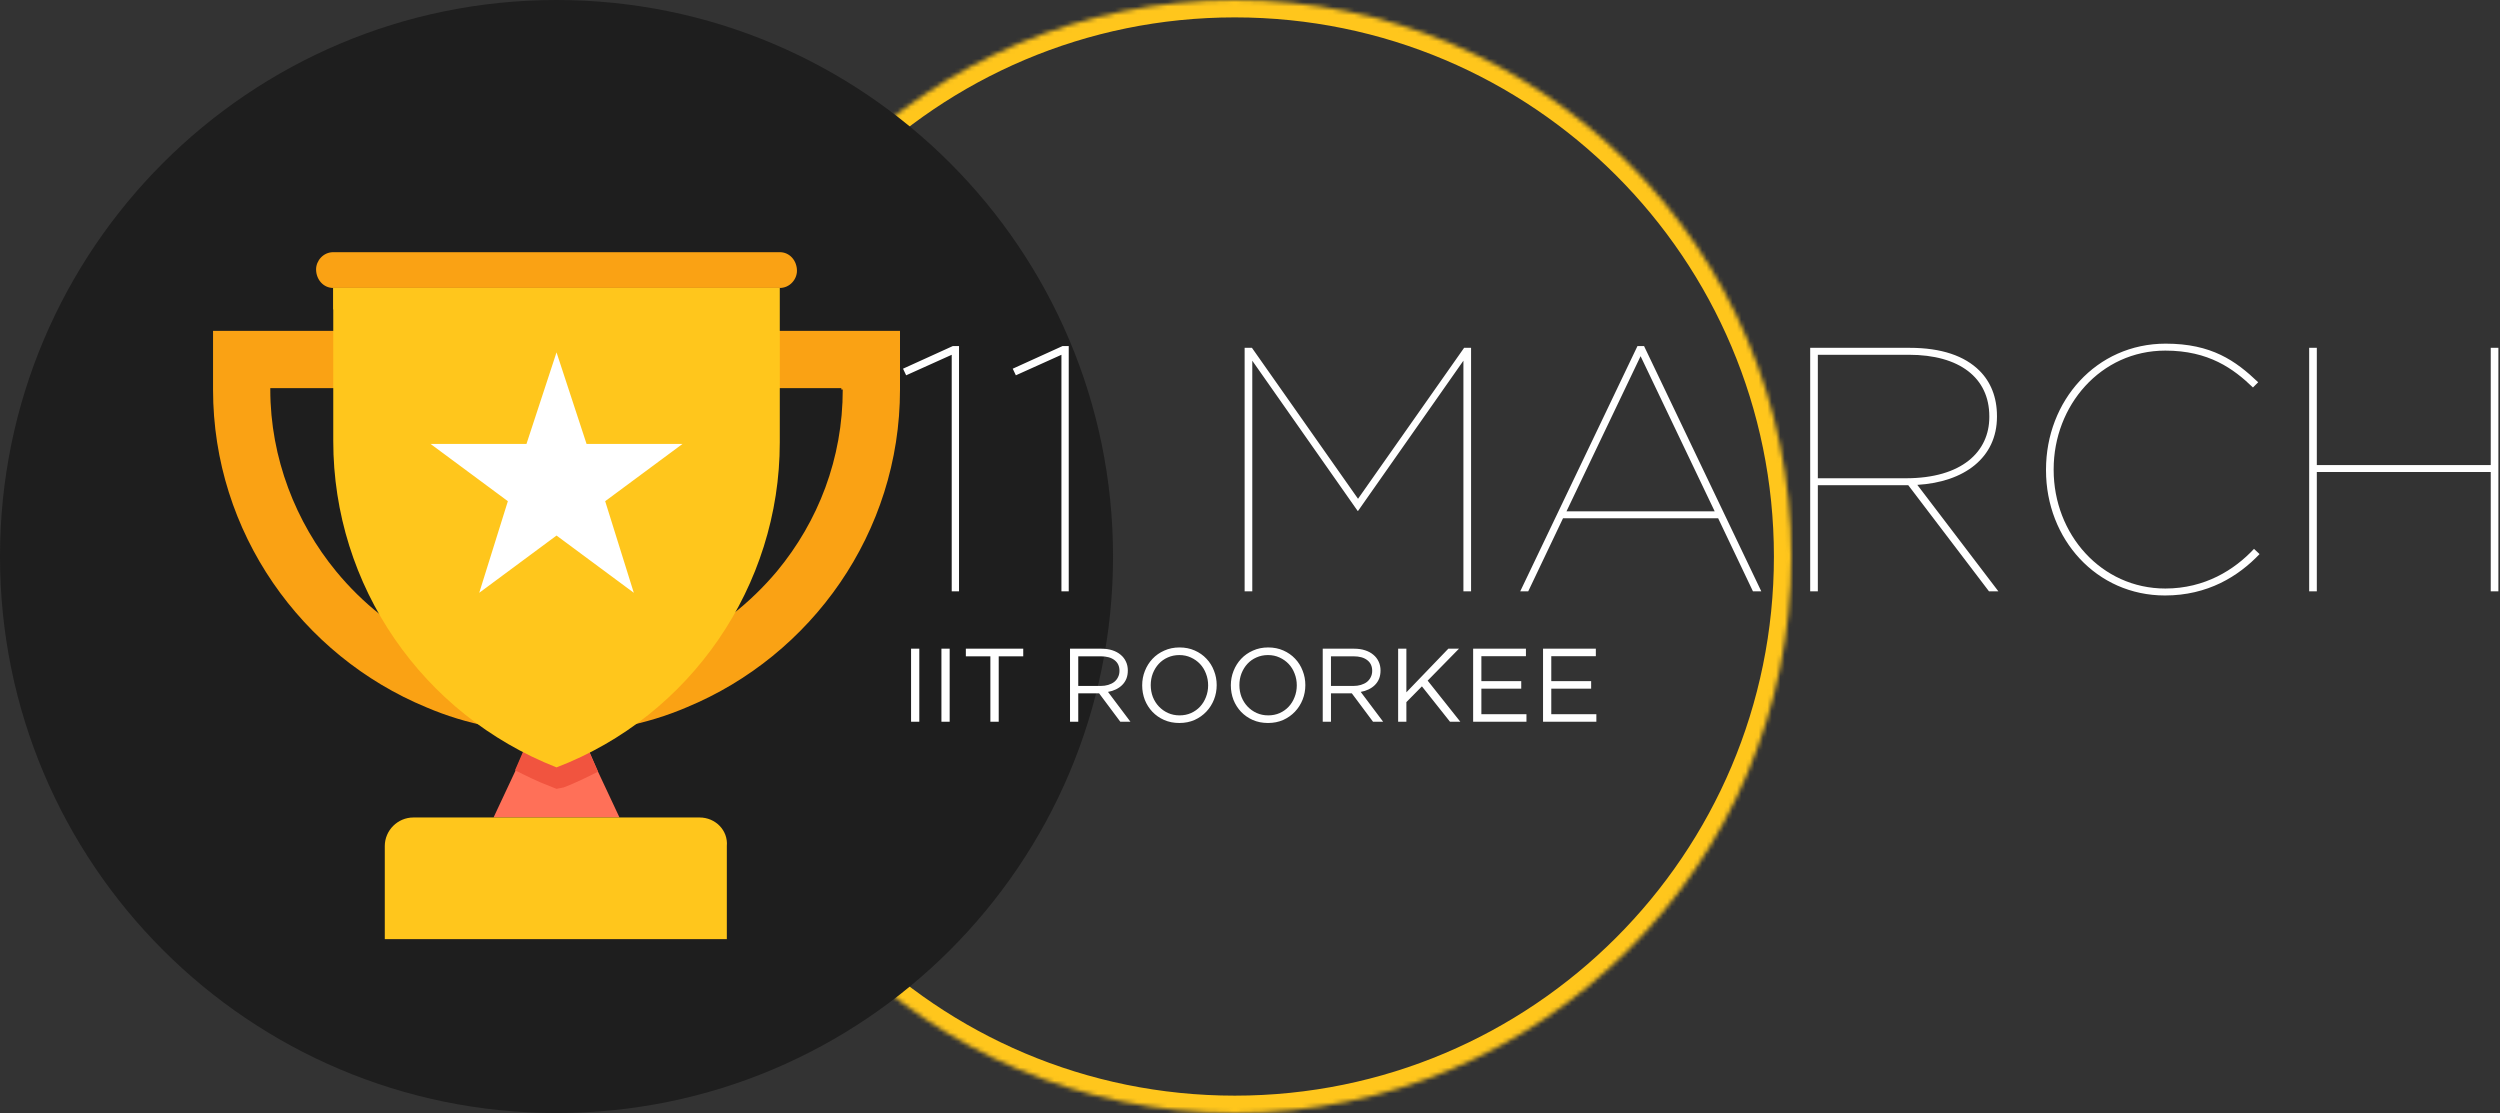 <svg width="1725" height="768" viewBox="0 0 1725 768" version="1.1" xmlns="http://www.w3.org/2000/svg" xmlns:xlink="http://www.w3.org/1999/xlink">
<rect x="0" y="0" width="1725" height="768" fill="#333333" stroke="none"/>
<title>Group 8</title>
<desc>Created using Figma</desc>
<g id="Canvas" transform="matrix(3 0 0 3 372 -240)">
<g id="Group 8">
<g id="Ellipse">
<mask id="mask0_outline_ins">
<use xlink:href="#path0_fill" fill="white" transform="translate(32 80)"/>
</mask>
<g mask="url(#mask0_outline_ins)">
<use xlink:href="#path1_stroke_2x" transform="translate(32 80)" fill="#FFC61C"/>
</g>
</g>
<g id="Group 3">
<g id="Ellipse">
<use xlink:href="#path0_fill" transform="translate(-124 80)" fill="#1E1E1E"/>
</g>
<g id="Group 2">
<g id="trophy">
<g id="Vector">
<use xlink:href="#path2_fill" transform="translate(-10.483 247.612)" fill="#FF7058"/>
</g>
<g id="Vector">
<use xlink:href="#path3_fill" transform="translate(-35.5 268.021)" fill="#FFC61C"/>
</g>
<g id="Vector">
<use xlink:href="#path4_fill" transform="translate(-5.546 247.283)" fill="#F1543F"/>
</g>
<g id="Group">
<g id="Vector">
<use xlink:href="#path5_fill" transform="translate(-75 156.104)" fill="#FAA214"/>
</g>
<g id="Vector">
<use xlink:href="#path6_fill" transform="translate(-51.3 138)" fill="#FAA214"/>
</g>
</g>
<g id="Vector">
<use xlink:href="#path7_fill" transform="translate(-47.35 146.229)" fill="#FFC61C"/>
</g>
<g id="Vector">
<use xlink:href="#path8_fill" transform="translate(-24.967 161.042)" fill="#FFFFFF"/>
</g>
<g id="Vector">
<use xlink:href="#path9_fill" transform="translate(-47.35 146.229)" fill="#FFC61C"/>
</g>
</g>
</g>
</g>
<g id="Group 4">
<g id="11 MARCH">
<use xlink:href="#path10_fill" transform="translate(79 145)" fill="#FFFFFF"/>
</g>
<g id="IIT ROORKEE">
<use xlink:href="#path11_fill" transform="translate(83 228)" fill="#FFFFFF"/>
</g>
</g>
</g>
</g>
<defs>
<path id="path0_fill" d="M 256 128C 256 198.692 198.692 256 128 256C 57.308 256 0 198.692 0 128C 0 57.308 57.308 0 128 0C 198.692 0 256 57.308 256 128Z"/>
<path id="path1_stroke_2x" d="M 252 128C 252 196.483 196.483 252 128 252L 128 260C 200.902 260 260 200.902 260 128L 252 128ZM 128 252C 59.517 252 4 196.483 4 128L -4 128C -4 200.902 55.098 260 128 260L 128 252ZM 4 128C 4 59.517 59.517 4 128 4L 128 -4C 55.098 -4 -4 55.098 -4 128L 4 128ZM 128 4C 196.483 4 252 59.517 252 128L 260 128C 260 55.098 200.902 -4 128 -4L 128 4Z"/>
<path id="path2_fill" d="M 28.967 20.408L 9.61371e-07 20.408L 4.937 9.875L 9.217 -3.53785e-06L 19.75 -3.53785e-06L 24.029 9.875L 28.967 20.408Z"/>
<path id="path3_fill" d="M 72.417 -4.61459e-06L 6.583 -4.61459e-06C 2.962 -4.61459e-06 3.26866e-07 2.962 3.26866e-07 6.583L 3.26866e-07 27.979L 78.671 27.979L 78.671 6.583C 79 2.962 76.037 -4.61459e-06 72.417 -4.61459e-06Z"/>
<path id="path4_fill" d="M 19.092 10.204C 16.459 11.521 13.825 12.838 11.192 13.825L 9.546 14.154L 7.9 13.496C 5.267 12.508 2.634 11.192 2.26884e-06 9.875L 4.279 1.84584e-06L 14.483 1.84584e-06L 19.092 10.204Z"/>
<path id="path5_fill" d="M 0 5.57597e-07L 0 13.496C 0 46.413 20.408 74.721 49.046 86.571C 58.262 90.521 68.467 92.496 79 92.496C 89.533 92.496 99.738 90.521 108.954 86.571C 137.592 74.721 158 46.413 158 13.496L 158 5.57597e-07L 0 5.57597e-07ZM 144.833 13.496C 144.833 29.296 139.237 43.779 129.691 55.3C 117.512 69.783 99.408 79.329 79 79.329C 58.592 79.329 40.488 70.113 28.308 55.3C 19.092 44.108 13.167 29.296 13.167 13.496L 13.167 13.167L 144.504 13.167L 144.504 13.496L 144.833 13.496Z"/>
<path id="path6_fill" d="M 106.65 0L 3.95 0C 1.646 0 7.11415e-07 1.975 7.11415e-07 3.95C 7.11415e-07 6.254 1.646 8.229 3.95 8.229L 106.65 8.229C 108.954 8.229 110.6 6.254 110.6 4.279C 110.6 1.975 108.954 0 106.65 0Z"/>
<path id="path7_fill" d="M 102.7 -8.17167e-08L 102.7 35.55C 102.7 68.467 82.291 98.421 51.35 110.271C 20.408 98.092 9.99826e-07 68.467 9.99826e-07 35.221L 9.99826e-07 -8.17167e-08L 102.7 -8.17167e-08Z"/>
<path id="path8_fill" d="M 28.967 -7.11416e-07L 35.879 21.067L 57.934 21.067L 40.158 34.233L 46.742 55.3L 28.967 42.133L 11.192 55.3L 17.775 34.233L 1.6151e-06 21.067L 22.054 21.067L 28.967 -7.11416e-07Z"/>
<path id="path9_fill" d="M 102.371 0L 0 0L 0 4.937L 102.371 4.937L 102.371 0Z"/>
<path id="path10_fill" d="M 15.895 71L 17.575 71L 17.575 14.6L 16.135 14.6L 4.695 19.8L 5.415 21.32L 15.895 16.6L 15.895 71ZM 41.129 71L 42.809 71L 42.809 14.6L 41.369 14.6L 29.929 19.8L 30.649 21.32L 41.129 16.6L 41.129 71ZM 83.265 71L 85.025 71L 85.025 17.96L 109.265 52.52L 109.345 52.52L 133.585 17.96L 133.585 71L 135.345 71L 135.345 15L 133.745 15L 109.345 49.72L 84.945 15L 83.265 15L 83.265 71ZM 146.655 71L 148.495 71L 156.495 54.2L 192.175 54.2L 200.175 71L 202.095 71L 175.135 14.6L 173.615 14.6L 146.655 71ZM 157.295 52.6L 174.335 16.92L 191.375 52.6L 157.295 52.6ZM 213.343 71L 215.103 71L 215.103 46.6L 235.663 46.6L 235.903 46.6L 254.463 71L 256.623 71L 237.983 46.52C 248.783 45.88 256.303 40.28 256.303 30.84L 256.303 30.68C 256.303 26.36 254.863 22.84 252.303 20.28C 248.863 16.84 243.503 15 236.223 15L 213.343 15L 213.343 71ZM 215.103 45L 215.103 16.6L 236.063 16.6C 247.663 16.6 254.543 21.88 254.543 30.76L 254.543 30.92C 254.543 38.84 248.303 45 235.343 45L 215.103 45ZM 294.942 71.96C 304.782 71.96 311.822 67.56 316.702 62.44L 315.422 61.24C 310.942 66.04 304.142 70.36 295.022 70.36C 280.302 70.36 269.342 57.88 269.342 43.08L 269.342 42.92C 269.342 28.28 280.142 15.64 295.022 15.64C 305.022 15.64 310.702 19.8 315.182 24.12L 316.382 22.92C 311.182 17.96 305.662 14.04 295.102 14.04C 279.102 14.04 267.582 27.24 267.582 43L 267.582 43.16C 267.582 59 279.182 71.96 294.942 71.96ZM 328.109 71L 329.869 71L 329.869 43.56L 369.869 43.56L 369.869 71L 371.629 71L 371.629 15L 369.869 15L 369.869 41.96L 329.869 41.96L 329.869 15L 328.109 15L 328.109 71Z"/>
<path id="path11_fill" d="M 2.544 1.2L 2.544 18L 4.44 18L 4.44 1.2L 2.544 1.2ZM 9.528 1.2L 9.528 18L 11.424 18L 11.424 1.2L 9.528 1.2ZM 22.705 2.952L 28.345 2.952L 28.345 1.2L 15.145 1.2L 15.145 2.952L 20.785 2.952L 20.785 18L 22.705 18L 22.705 2.952ZM 52.999 18L 47.839 11.136C 48.495 11.024 49.103 10.832 49.663 10.56C 50.223 10.288 50.703 9.952 51.103 9.552C 51.519 9.136 51.839 8.656 52.063 8.112C 52.287 7.552 52.399 6.92 52.399 6.216C 52.399 5.464 52.255 4.784 51.967 4.176C 51.679 3.552 51.271 3.024 50.743 2.592C 50.215 2.144 49.575 1.8 48.823 1.56C 48.087 1.32 47.255 1.2 46.327 1.2L 39.103 1.2L 39.103 18L 40.999 18L 40.999 11.472L 45.799 11.472L 50.671 18L 52.999 18ZM 50.479 6.288C 50.479 6.832 50.367 7.32 50.143 7.752C 49.935 8.184 49.639 8.552 49.255 8.856C 48.871 9.144 48.415 9.368 47.887 9.528C 47.359 9.688 46.783 9.768 46.159 9.768L 40.999 9.768L 40.999 2.952L 46.183 2.952C 47.543 2.952 48.599 3.248 49.351 3.84C 50.103 4.416 50.479 5.232 50.479 6.288ZM 72.838 9.576C 72.838 8.408 72.63 7.304 72.214 6.264C 71.814 5.208 71.238 4.288 70.486 3.504C 69.734 2.704 68.83 2.072 67.774 1.608C 66.734 1.144 65.574 0.912 64.294 0.912C 63.014 0.912 61.846 1.152 60.79 1.632C 59.734 2.096 58.83 2.728 58.078 3.528C 57.326 4.328 56.742 5.256 56.326 6.312C 55.91 7.352 55.702 8.456 55.702 9.624C 55.702 10.792 55.902 11.904 56.302 12.96C 56.718 14 57.302 14.92 58.054 15.72C 58.806 16.504 59.702 17.128 60.742 17.592C 61.798 18.056 62.966 18.288 64.246 18.288C 65.526 18.288 66.694 18.056 67.75 17.592C 68.806 17.112 69.71 16.472 70.462 15.672C 71.214 14.872 71.798 13.952 72.214 12.912C 72.63 11.856 72.838 10.744 72.838 9.576ZM 70.87 9.624C 70.87 10.584 70.702 11.488 70.366 12.336C 70.046 13.168 69.598 13.896 69.022 14.52C 68.446 15.144 67.75 15.64 66.934 16.008C 66.134 16.36 65.254 16.536 64.294 16.536C 63.334 16.536 62.446 16.352 61.63 15.984C 60.83 15.616 60.134 15.12 59.542 14.496C 58.95 13.872 58.486 13.136 58.15 12.288C 57.83 11.44 57.67 10.536 57.67 9.576C 57.67 8.616 57.83 7.72 58.15 6.888C 58.486 6.04 58.942 5.304 59.518 4.68C 60.094 4.056 60.782 3.568 61.582 3.216C 62.398 2.848 63.286 2.664 64.246 2.664C 65.206 2.664 66.086 2.848 66.886 3.216C 67.702 3.584 68.406 4.08 68.998 4.704C 69.59 5.328 70.046 6.064 70.366 6.912C 70.702 7.76 70.87 8.664 70.87 9.624ZM 93.229 9.576C 93.229 8.408 93.021 7.304 92.605 6.264C 92.205 5.208 91.629 4.288 90.877 3.504C 90.125 2.704 89.221 2.072 88.165 1.608C 87.125 1.144 85.965 0.912 84.685 0.912C 83.405 0.912 82.237 1.152 81.181 1.632C 80.125 2.096 79.221 2.728 78.469 3.528C 77.717 4.328 77.133 5.256 76.717 6.312C 76.301 7.352 76.093 8.456 76.093 9.624C 76.093 10.792 76.293 11.904 76.693 12.96C 77.109 14 77.693 14.92 78.445 15.72C 79.197 16.504 80.093 17.128 81.133 17.592C 82.189 18.056 83.357 18.288 84.637 18.288C 85.917 18.288 87.085 18.056 88.141 17.592C 89.197 17.112 90.101 16.472 90.853 15.672C 91.605 14.872 92.189 13.952 92.605 12.912C 93.021 11.856 93.229 10.744 93.229 9.576ZM 91.261 9.624C 91.261 10.584 91.093 11.488 90.757 12.336C 90.437 13.168 89.989 13.896 89.413 14.52C 88.837 15.144 88.141 15.64 87.325 16.008C 86.525 16.36 85.645 16.536 84.685 16.536C 83.725 16.536 82.837 16.352 82.021 15.984C 81.221 15.616 80.525 15.12 79.933 14.496C 79.341 13.872 78.877 13.136 78.541 12.288C 78.221 11.44 78.061 10.536 78.061 9.576C 78.061 8.616 78.221 7.72 78.541 6.888C 78.877 6.04 79.333 5.304 79.909 4.68C 80.485 4.056 81.173 3.568 81.973 3.216C 82.789 2.848 83.677 2.664 84.637 2.664C 85.597 2.664 86.477 2.848 87.277 3.216C 88.093 3.584 88.797 4.08 89.389 4.704C 89.981 5.328 90.437 6.064 90.757 6.912C 91.093 7.76 91.261 8.664 91.261 9.624ZM 111.124 18L 105.964 11.136C 106.62 11.024 107.228 10.832 107.788 10.56C 108.348 10.288 108.828 9.952 109.228 9.552C 109.644 9.136 109.964 8.656 110.188 8.112C 110.412 7.552 110.524 6.92 110.524 6.216C 110.524 5.464 110.38 4.784 110.092 4.176C 109.804 3.552 109.396 3.024 108.868 2.592C 108.34 2.144 107.7 1.8 106.948 1.56C 106.212 1.32 105.38 1.2 104.452 1.2L 97.228 1.2L 97.228 18L 99.124 18L 99.124 11.472L 103.924 11.472L 108.796 18L 111.124 18ZM 108.604 6.288C 108.604 6.832 108.492 7.32 108.268 7.752C 108.06 8.184 107.764 8.552 107.38 8.856C 106.996 9.144 106.54 9.368 106.012 9.528C 105.484 9.688 104.908 9.768 104.284 9.768L 99.124 9.768L 99.124 2.952L 104.308 2.952C 105.668 2.952 106.724 3.248 107.476 3.84C 108.228 4.416 108.604 5.232 108.604 6.288ZM 121.363 8.544L 128.563 1.2L 126.115 1.2L 116.467 11.232L 116.467 1.2L 114.571 1.2L 114.571 18L 116.467 18L 116.467 13.488L 120.043 9.864L 126.499 18L 128.875 18L 121.363 8.544ZM 143.965 1.2L 131.821 1.2L 131.821 18L 144.085 18L 144.085 16.272L 133.717 16.272L 133.717 10.392L 142.885 10.392L 142.885 8.664L 133.717 8.664L 133.717 2.928L 143.965 2.928L 143.965 1.2ZM 160.043 1.2L 147.899 1.2L 147.899 18L 160.163 18L 160.163 16.272L 149.795 16.272L 149.795 10.392L 158.963 10.392L 158.963 8.664L 149.795 8.664L 149.795 2.928L 160.043 2.928L 160.043 1.2Z"/>
</defs>
</svg>

